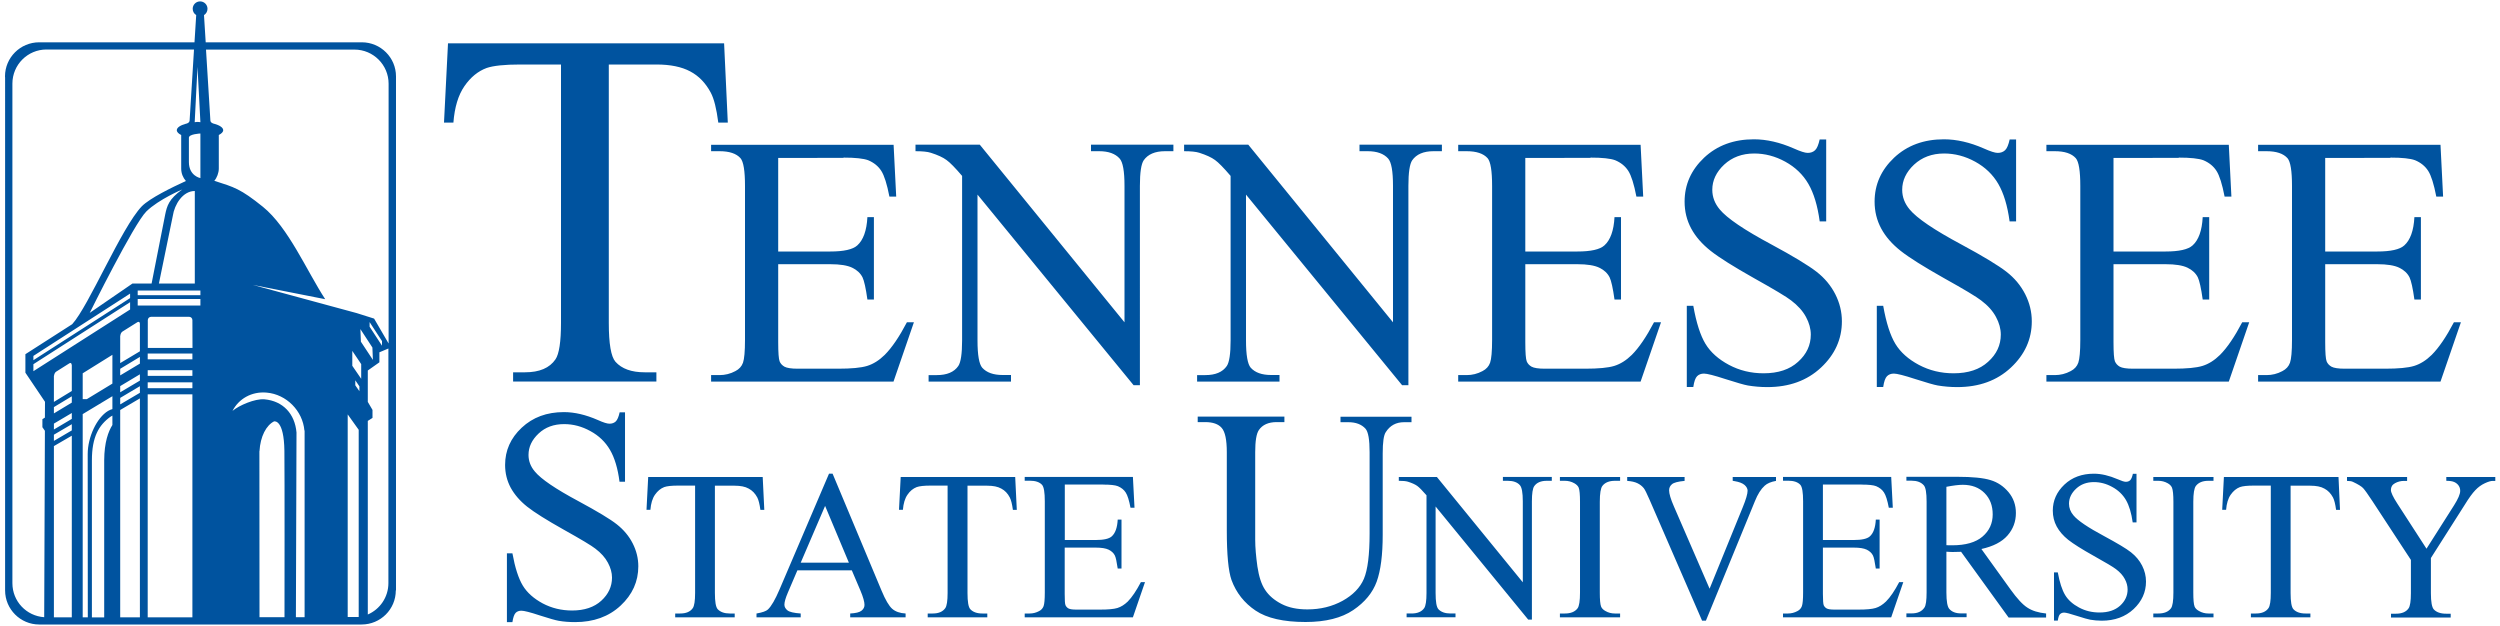 <svg xmlns="http://www.w3.org/2000/svg" viewBox="0 0 250 62.58">
<path fill="#00539F" d="M72.41,4.33l0.37,7.93h-0.95c-0.18-1.4-0.43-2.39-0.75-2.99c-0.51-0.96-1.2-1.68-2.06-2.13
	c-0.86-0.46-1.98-0.69-3.38-0.69h-4.76v25.84c0,2.08,0.22,3.38,0.67,3.89c0.63,0.7,1.6,1.05,2.92,1.05h1.17v0.92H51.31v-0.92h1.2
	c1.43,0,2.45-0.43,3.04-1.3c0.36-0.53,0.55-1.75,0.55-3.64V6.45h-4.07c-1.58,0-2.7,0.12-3.37,0.35c-0.86,0.32-1.6,0.92-2.22,1.82
	c-0.62,0.9-0.98,2.11-1.1,3.64H44.4l0.4-7.93H72.41z M84.35,15.76c1.18,0,2,0.09,2.46,0.26c0.58,0.24,1.02,0.6,1.32,1.07
	c0.3,0.47,0.57,1.32,0.81,2.57h0.68l-0.26-5.18H71.11v0.64h0.84c0.98,0,1.68,0.23,2.1,0.7c0.3,0.35,0.45,1.27,0.45,2.78v15.38
	c0,1.15-0.07,1.92-0.2,2.29c-0.13,0.37-0.39,0.65-0.76,0.84c-0.5,0.27-1.03,0.4-1.59,0.4h-0.84v0.65h18.24l2.04-5.93h-0.7
	c-0.76,1.45-1.5,2.54-2.22,3.26c-0.56,0.55-1.14,0.91-1.75,1.1c-0.61,0.19-1.58,0.28-2.92,0.28h-4.02c-0.65,0-1.09-0.07-1.33-0.2
	c-0.23-0.13-0.4-0.31-0.49-0.54c-0.09-0.23-0.14-0.86-0.14-1.91v-7.8h5.2c0.99,0,1.72,0.12,2.2,0.35c0.48,0.23,0.82,0.55,1.03,0.96
	c0.16,0.33,0.33,1.07,0.49,2.22h0.65v-8.24h-0.65c-0.07,1.35-0.41,2.29-1.01,2.83c-0.45,0.41-1.36,0.61-2.71,0.61h-5.2v-9.36H84.35z
	 M91.55,15.12c0.69,0,1.2,0.05,1.54,0.16c0.69,0.22,1.21,0.46,1.56,0.72c0.35,0.25,0.87,0.78,1.56,1.59v16.46
	c0,1.33-0.13,2.18-0.38,2.55c-0.42,0.61-1.14,0.91-2.15,0.91h-0.82v0.65h8.24V37.5h-0.84c-0.92,0-1.6-0.24-2.04-0.73
	c-0.31-0.36-0.47-1.27-0.47-2.72V19.46l15.61,19.06h0.63V18.58c0-1.33,0.13-2.18,0.38-2.55c0.42-0.6,1.13-0.91,2.13-0.91h0.84v-0.65
	h-8.24v0.65h0.82c0.93,0,1.61,0.25,2.04,0.73c0.33,0.36,0.49,1.27,0.49,2.73v13.65L97.98,14.47h-6.43V15.12z M118.4,15.12
	c0.69,0,1.2,0.05,1.54,0.16c0.68,0.22,1.21,0.46,1.56,0.72c0.35,0.25,0.87,0.78,1.56,1.59v16.46c0,1.33-0.13,2.18-0.38,2.55
	c-0.42,0.61-1.14,0.91-2.15,0.91h-0.82v0.65h8.24V37.5h-0.84c-0.92,0-1.6-0.24-2.04-0.73c-0.31-0.36-0.47-1.27-0.47-2.72V19.46
	l15.61,19.06h0.63V18.58c0-1.33,0.13-2.18,0.38-2.55c0.42-0.6,1.13-0.91,2.13-0.91h0.84v-0.65h-8.24v0.65h0.82
	c0.93,0,1.61,0.25,2.04,0.73c0.33,0.36,0.49,1.27,0.49,2.73v13.65l-14.47-17.76h-6.42V15.12z M159.05,15.76c1.18,0,2,0.09,2.46,0.26
	c0.58,0.24,1.02,0.6,1.32,1.07c0.3,0.47,0.57,1.32,0.81,2.57h0.68l-0.26-5.18h-18.24v0.64h0.84c0.98,0,1.68,0.23,2.1,0.7
	c0.3,0.35,0.45,1.27,0.45,2.78v15.38c0,1.15-0.07,1.92-0.2,2.29c-0.13,0.37-0.39,0.65-0.76,0.84c-0.5,0.27-1.03,0.4-1.59,0.4h-0.84
	v0.65h18.24l2.04-5.93h-0.7c-0.76,1.45-1.5,2.54-2.22,3.26c-0.56,0.55-1.14,0.91-1.75,1.1c-0.61,0.19-1.58,0.28-2.92,0.28h-4.02
	c-0.65,0-1.09-0.07-1.33-0.2c-0.23-0.13-0.4-0.31-0.49-0.54c-0.09-0.23-0.14-0.86-0.14-1.91v-7.8h5.2c0.99,0,1.72,0.12,2.2,0.35
	c0.48,0.23,0.82,0.55,1.03,0.96c0.16,0.33,0.33,1.07,0.49,2.22h0.65v-8.24h-0.65c-0.07,1.35-0.41,2.29-1.01,2.83
	c-0.45,0.41-1.36,0.61-2.71,0.61h-5.2v-9.36H159.05z M181.97,13.93c-0.12,0.55-0.27,0.91-0.46,1.09c-0.19,0.18-0.44,0.27-0.74,0.27
	c-0.27,0-0.73-0.15-1.38-0.44c-1.41-0.62-2.74-0.92-4-0.92c-2.01,0-3.67,0.61-4.98,1.84c-1.3,1.23-1.95,2.69-1.95,4.39
	c0,0.98,0.22,1.87,0.66,2.69c0.44,0.82,1.09,1.56,1.95,2.24c0.86,0.68,2.3,1.58,4.32,2.72c2.02,1.13,3.26,1.87,3.72,2.23
	c0.67,0.51,1.17,1.06,1.49,1.66c0.32,0.59,0.48,1.18,0.48,1.76c0,1.05-0.42,1.96-1.27,2.72c-0.84,0.77-1.99,1.15-3.45,1.15
	c-1.26,0-2.41-0.28-3.46-0.84c-1.05-0.56-1.84-1.26-2.35-2.1c-0.51-0.84-0.92-2.11-1.22-3.81h-0.65v8.12h0.65
	c0.08-0.55,0.21-0.91,0.38-1.08c0.17-0.17,0.4-0.26,0.69-0.26c0.3,0,1.02,0.18,2.15,0.55c1.14,0.36,1.88,0.58,2.24,0.64
	c0.61,0.1,1.25,0.16,1.94,0.16c2.19,0,3.98-0.65,5.37-1.95c1.39-1.3,2.09-2.84,2.09-4.63c0-0.94-0.22-1.84-0.66-2.71
	c-0.44-0.86-1.06-1.61-1.87-2.24c-0.81-0.63-2.32-1.55-4.53-2.74c-2.71-1.45-4.43-2.62-5.15-3.49c-0.5-0.59-0.75-1.25-0.75-1.97
	c0-0.94,0.4-1.78,1.19-2.52c0.79-0.73,1.79-1.11,3-1.11c1.07,0,2.11,0.27,3.11,0.82c1,0.55,1.77,1.29,2.31,2.22
	c0.54,0.93,0.92,2.18,1.13,3.75h0.65v-8.19H181.97z M200.97,13.93c-0.12,0.55-0.27,0.91-0.46,1.09c-0.19,0.18-0.44,0.27-0.74,0.27
	c-0.27,0-0.73-0.15-1.38-0.44c-1.41-0.62-2.74-0.92-4-0.92c-2.01,0-3.67,0.61-4.98,1.84c-1.3,1.23-1.95,2.69-1.95,4.39
	c0,0.98,0.22,1.87,0.66,2.69c0.44,0.82,1.09,1.56,1.95,2.24c0.86,0.68,2.3,1.58,4.32,2.72c2.03,1.13,3.26,1.87,3.72,2.23
	c0.68,0.51,1.17,1.06,1.49,1.66c0.32,0.59,0.48,1.18,0.48,1.76c0,1.05-0.42,1.96-1.27,2.72c-0.84,0.77-1.99,1.15-3.45,1.15
	c-1.26,0-2.41-0.28-3.47-0.84c-1.05-0.56-1.84-1.26-2.35-2.1c-0.51-0.84-0.92-2.11-1.22-3.81h-0.64v8.12h0.64
	c0.08-0.55,0.21-0.91,0.38-1.08c0.17-0.17,0.4-0.26,0.69-0.26c0.3,0,1.02,0.18,2.15,0.55c1.13,0.36,1.88,0.58,2.24,0.64
	c0.61,0.1,1.25,0.16,1.94,0.16c2.19,0,3.98-0.65,5.37-1.95c1.39-1.3,2.09-2.84,2.09-4.63c0-0.94-0.22-1.84-0.66-2.71
	c-0.44-0.86-1.06-1.61-1.87-2.24c-0.81-0.63-2.32-1.55-4.53-2.74c-2.71-1.45-4.43-2.62-5.15-3.49c-0.5-0.59-0.75-1.25-0.75-1.97
	c0-0.94,0.4-1.78,1.19-2.52c0.79-0.73,1.79-1.11,3-1.11c1.07,0,2.11,0.27,3.11,0.82c1,0.55,1.77,1.29,2.31,2.22
	c0.54,0.93,0.92,2.18,1.13,3.75h0.65v-8.19H200.97z M217.87,15.76c1.18,0,2,0.09,2.46,0.26c0.58,0.24,1.02,0.6,1.32,1.07
	c0.3,0.47,0.57,1.32,0.81,2.57h0.68l-0.26-5.18h-18.24v0.64h0.84c0.98,0,1.68,0.23,2.1,0.7c0.3,0.35,0.45,1.27,0.45,2.78v15.38
	c0,1.15-0.07,1.92-0.2,2.29c-0.13,0.37-0.39,0.65-0.76,0.84c-0.5,0.27-1.03,0.4-1.59,0.4h-0.84v0.65h18.24l2.04-5.93h-0.7
	c-0.76,1.45-1.5,2.54-2.22,3.26c-0.56,0.55-1.14,0.91-1.75,1.1c-0.61,0.19-1.58,0.28-2.92,0.28h-4.02c-0.65,0-1.09-0.07-1.33-0.2
	c-0.23-0.13-0.39-0.31-0.49-0.54c-0.09-0.23-0.14-0.86-0.14-1.91v-7.8h5.2c0.99,0,1.72,0.12,2.2,0.35c0.48,0.23,0.82,0.55,1.03,0.96
	c0.16,0.33,0.33,1.07,0.49,2.22h0.65v-8.24h-0.65c-0.07,1.35-0.41,2.29-1.01,2.83c-0.45,0.41-1.36,0.61-2.71,0.61h-5.2v-9.36H217.87
	z M239.04,15.76c1.18,0,2,0.09,2.46,0.26c0.58,0.24,1.02,0.6,1.32,1.07c0.3,0.47,0.57,1.32,0.81,2.57h0.68l-0.26-5.18h-18.24v0.64
	h0.84c0.98,0,1.68,0.23,2.1,0.7c0.3,0.35,0.45,1.27,0.45,2.78v15.38c0,1.15-0.07,1.92-0.2,2.29c-0.13,0.37-0.39,0.65-0.76,0.84
	c-0.5,0.27-1.03,0.4-1.59,0.4h-0.84v0.65h18.24l2.04-5.93h-0.7c-0.76,1.45-1.5,2.54-2.22,3.26c-0.56,0.55-1.14,0.91-1.75,1.1
	c-0.61,0.19-1.58,0.28-2.92,0.28h-4.02c-0.65,0-1.09-0.07-1.33-0.2c-0.23-0.13-0.4-0.31-0.49-0.54c-0.09-0.23-0.14-0.86-0.14-1.91
	v-7.8h5.2c0.99,0,1.72,0.12,2.2,0.35c0.48,0.23,0.82,0.55,1.03,0.96c0.16,0.33,0.33,1.07,0.49,2.22h0.65v-8.24h-0.65
	c-0.07,1.35-0.41,2.29-1.01,2.83c-0.45,0.41-1.36,0.61-2.71,0.61h-5.2v-9.36H239.04z M61.97,41.21c-0.1,0.47-0.23,0.77-0.39,0.93
	c-0.16,0.15-0.37,0.23-0.63,0.23c-0.23,0-0.62-0.12-1.17-0.37c-1.19-0.52-2.32-0.79-3.39-0.79c-1.71,0-3.11,0.52-4.22,1.56
	c-1.11,1.04-1.66,2.28-1.66,3.72c0,0.83,0.19,1.59,0.56,2.28c0.38,0.69,0.92,1.32,1.65,1.9c0.72,0.57,1.95,1.34,3.66,2.3
	c1.72,0.96,2.77,1.59,3.15,1.89c0.57,0.43,0.99,0.9,1.26,1.41c0.27,0.5,0.41,1,0.41,1.49c0,0.89-0.36,1.66-1.07,2.31
	c-0.71,0.65-1.69,0.98-2.92,0.98c-1.07,0-2.05-0.24-2.94-0.71c-0.89-0.48-1.56-1.07-1.99-1.78c-0.43-0.71-0.78-1.79-1.04-3.23h-0.55
	v6.88h0.55c0.07-0.47,0.18-0.77,0.32-0.92c0.14-0.15,0.34-0.22,0.58-0.22c0.26,0,0.87,0.15,1.83,0.47c0.96,0.31,1.6,0.49,1.9,0.54
	c0.51,0.09,1.06,0.13,1.64,0.13c1.85,0,3.37-0.55,4.55-1.65c1.18-1.1,1.77-2.41,1.77-3.93c0-0.8-0.19-1.56-0.56-2.29
	c-0.37-0.73-0.9-1.36-1.58-1.9c-0.68-0.54-1.97-1.31-3.84-2.32c-2.3-1.23-3.75-2.22-4.36-2.96c-0.43-0.5-0.64-1.06-0.64-1.67
	c0-0.8,0.34-1.51,1.01-2.14c0.67-0.63,1.52-0.94,2.55-0.94c0.91,0,1.78,0.23,2.63,0.7c0.85,0.46,1.5,1.09,1.96,1.88
	c0.46,0.79,0.78,1.85,0.95,3.18h0.55v-6.94H61.97z M64.82,47.69l-0.17,3.29h0.39c0.05-0.63,0.2-1.14,0.46-1.51
	c0.26-0.37,0.56-0.62,0.92-0.76c0.28-0.1,0.74-0.15,1.4-0.15h1.69V59.3c0,0.79-0.08,1.29-0.23,1.51c-0.25,0.36-0.67,0.54-1.26,0.54
	h-0.5v0.38h5.95v-0.38h-0.49c-0.54,0-0.95-0.15-1.21-0.43c-0.19-0.21-0.28-0.75-0.28-1.62V48.57h1.98c0.58,0,1.05,0.09,1.4,0.29
	c0.36,0.19,0.64,0.48,0.86,0.89c0.13,0.25,0.23,0.66,0.31,1.24h0.39l-0.16-3.29H64.82z M80.07,56.27l2.44-5.68l2.38,5.68H80.07z
	 M86.04,59.05c0.28,0.66,0.41,1.14,0.41,1.44c0,0.23-0.1,0.42-0.3,0.58c-0.2,0.16-0.57,0.25-1.13,0.28v0.38h5.54v-0.38
	c-0.57-0.03-1.02-0.19-1.34-0.47c-0.32-0.28-0.68-0.89-1.07-1.83l-4.89-11.68H82.9l-4.94,11.56c-0.43,1.01-0.82,1.69-1.17,2.02
	c-0.17,0.16-0.55,0.3-1.14,0.4v0.38h4.42v-0.38c-0.68-0.05-1.12-0.15-1.32-0.31c-0.2-0.16-0.31-0.35-0.31-0.57
	c0-0.27,0.12-0.68,0.35-1.22l0.95-2.22h5.44L86.04,59.05z M90.07,47.69l-0.17,3.29h0.39c0.05-0.63,0.2-1.14,0.46-1.51
	c0.25-0.37,0.56-0.62,0.92-0.76c0.28-0.1,0.74-0.15,1.4-0.15h1.69V59.3c0,0.79-0.08,1.29-0.23,1.51c-0.25,0.36-0.67,0.54-1.26,0.54
	h-0.5v0.38h5.96v-0.38h-0.49c-0.55,0-0.95-0.15-1.21-0.43c-0.19-0.21-0.28-0.75-0.28-1.62V48.57h1.98c0.58,0,1.05,0.09,1.4,0.29
	c0.36,0.19,0.64,0.48,0.85,0.89c0.13,0.25,0.23,0.66,0.31,1.24h0.39l-0.16-3.29H90.07z M110.33,48.46c0.7,0,1.18,0.05,1.46,0.16
	c0.35,0.15,0.61,0.36,0.78,0.63c0.18,0.27,0.34,0.78,0.48,1.52h0.4l-0.16-3.08h-10.82v0.38h0.5c0.58,0,0.99,0.14,1.24,0.42
	c0.18,0.21,0.27,0.75,0.27,1.64v9.12c0,0.68-0.04,1.13-0.12,1.36c-0.08,0.22-0.23,0.39-0.45,0.5c-0.3,0.16-0.61,0.24-0.94,0.24h-0.5
	v0.38h10.82l1.21-3.52h-0.41c-0.45,0.86-0.89,1.51-1.31,1.94c-0.33,0.32-0.68,0.54-1.04,0.65c-0.36,0.11-0.94,0.16-1.73,0.16h-2.38
	c-0.39,0-0.65-0.04-0.79-0.12c-0.14-0.08-0.23-0.19-0.29-0.32c-0.06-0.13-0.08-0.51-0.08-1.13v-4.63h3.09
	c0.59,0,1.02,0.07,1.31,0.21c0.28,0.14,0.49,0.33,0.61,0.57c0.1,0.19,0.19,0.63,0.29,1.31h0.38v-4.89h-0.38
	c-0.04,0.8-0.24,1.36-0.6,1.68c-0.27,0.24-0.8,0.36-1.6,0.36h-3.09v-5.55H110.33z M134.83,42.22c0.76,0,1.33,0.22,1.72,0.65
	c0.28,0.32,0.41,1.1,0.41,2.35v8.12c0,2.13-0.19,3.64-0.57,4.54c-0.38,0.89-1.09,1.62-2.13,2.2c-1.04,0.57-2.21,0.86-3.52,0.86
	c-1.03,0-1.89-0.18-2.6-0.55s-1.25-0.83-1.62-1.39c-0.38-0.56-0.63-1.35-0.78-2.35c-0.14-1.01-0.22-1.9-0.22-2.68v-8.75
	c0-1.12,0.12-1.86,0.37-2.22c0.36-0.52,0.95-0.79,1.78-0.79h0.77v-0.55h-8.67v0.55h0.75c0.76,0,1.31,0.19,1.65,0.58
	c0.34,0.39,0.51,1.19,0.51,2.43v7.84c0,2.42,0.16,4.06,0.47,4.94c0.47,1.28,1.28,2.3,2.41,3.06c1.13,0.76,2.8,1.14,4.99,1.14
	c2.01,0,3.6-0.4,4.77-1.19c1.17-0.79,1.95-1.75,2.35-2.85c0.4-1.11,0.6-2.67,0.6-4.68v-8.14c0-1.12,0.1-1.83,0.31-2.13
	c0.42-0.66,1.03-0.99,1.82-0.99h0.75v-0.55h-7.1v0.55H134.83z M139.88,48.08c0.41,0,0.71,0.03,0.91,0.09
	c0.41,0.13,0.72,0.27,0.93,0.42c0.21,0.15,0.52,0.47,0.93,0.94v9.77c0,0.79-0.08,1.29-0.23,1.51c-0.25,0.36-0.67,0.54-1.27,0.54
	h-0.49v0.38h4.89v-0.38h-0.5c-0.54,0-0.95-0.15-1.21-0.43c-0.19-0.21-0.28-0.75-0.28-1.62v-8.65l9.26,11.31h0.37V50.13
	c0-0.79,0.08-1.29,0.23-1.51c0.25-0.36,0.67-0.54,1.26-0.54h0.5v-0.39h-4.89v0.39h0.49c0.55,0,0.96,0.15,1.21,0.44
	c0.19,0.21,0.29,0.75,0.29,1.61v8.1l-8.59-10.53h-3.81V48.08z M161.48,61.35c-0.33,0-0.65-0.08-0.94-0.25
	c-0.22-0.12-0.36-0.27-0.43-0.44c-0.09-0.23-0.13-0.7-0.13-1.41v-9.07c0-0.84,0.09-1.37,0.26-1.59c0.26-0.34,0.68-0.51,1.26-0.51
	h0.51v-0.38h-6.02v0.38h0.5c0.33,0,0.65,0.08,0.95,0.25c0.21,0.12,0.36,0.27,0.43,0.44c0.09,0.23,0.13,0.7,0.13,1.41v9.07
	c0,0.84-0.08,1.37-0.25,1.59c-0.26,0.34-0.68,0.51-1.26,0.51h-0.5v0.38h6.02v-0.38H161.48z M173.27,47.69v0.39
	c0.08,0.01,0.14,0.02,0.17,0.03c0.48,0.08,0.81,0.21,1.02,0.39c0.2,0.18,0.3,0.38,0.3,0.57c0,0.31-0.16,0.87-0.49,1.67l-3.31,8.13
	l-3.57-8.23c-0.32-0.73-0.48-1.27-0.48-1.61c0-0.25,0.1-0.45,0.29-0.61c0.19-0.16,0.61-0.27,1.26-0.33v-0.39h-5.74v0.39
	c0.43,0.03,0.77,0.11,1.02,0.23c0.25,0.12,0.47,0.29,0.64,0.5c0.11,0.14,0.3,0.52,0.57,1.14l5.26,12.11h0.38l4.9-11.95
	c0.28-0.7,0.61-1.22,0.98-1.55c0.25-0.23,0.63-0.39,1.13-0.48v-0.39H173.27z M186.16,48.46c0.7,0,1.19,0.05,1.46,0.16
	c0.35,0.15,0.61,0.36,0.78,0.63c0.18,0.27,0.34,0.78,0.48,1.52h0.4l-0.16-3.08h-10.82v0.38h0.5c0.58,0,0.99,0.14,1.24,0.42
	c0.18,0.21,0.27,0.75,0.27,1.64v9.12c0,0.68-0.04,1.13-0.12,1.36c-0.08,0.22-0.23,0.39-0.45,0.5c-0.3,0.16-0.61,0.24-0.94,0.24h-0.5
	v0.38h10.82l1.21-3.52h-0.41c-0.45,0.86-0.89,1.51-1.32,1.94c-0.33,0.32-0.68,0.54-1.04,0.65c-0.36,0.11-0.94,0.16-1.73,0.16h-2.38
	c-0.39,0-0.65-0.04-0.79-0.12c-0.14-0.08-0.23-0.19-0.29-0.32c-0.05-0.13-0.08-0.51-0.08-1.13v-4.63h3.08
	c0.59,0,1.02,0.07,1.31,0.21c0.28,0.14,0.49,0.33,0.61,0.57c0.1,0.19,0.19,0.63,0.29,1.31h0.38v-4.89h-0.38
	c-0.04,0.8-0.24,1.36-0.6,1.68c-0.27,0.24-0.8,0.36-1.61,0.36h-3.08v-5.55H186.16z M194.64,48.68c0.68-0.13,1.23-0.2,1.63-0.2
	c0.91,0,1.63,0.27,2.18,0.82c0.55,0.55,0.82,1.26,0.82,2.14c0,0.9-0.34,1.64-1.02,2.22c-0.68,0.58-1.69,0.87-3.03,0.87
	c-0.06,0-0.14,0-0.24,0c-0.1,0-0.21-0.01-0.34-0.01V48.68z M204.61,61.35c-0.77-0.08-1.39-0.27-1.86-0.58
	c-0.48-0.3-1.05-0.92-1.71-1.84l-2.9-4.03c1.18-0.26,2.05-0.71,2.61-1.35c0.56-0.64,0.84-1.39,0.84-2.25c0-0.81-0.25-1.5-0.74-2.09
	c-0.49-0.58-1.09-0.99-1.8-1.2c-0.71-0.22-1.81-0.33-3.3-0.33h-5.11v0.39h0.53c0.53,0,0.93,0.15,1.2,0.45
	c0.2,0.21,0.29,0.76,0.29,1.64v9.08c0,0.8-0.07,1.31-0.22,1.52c-0.26,0.39-0.68,0.58-1.27,0.58h-0.53v0.38h6.02v-0.38h-0.55
	c-0.53,0-0.92-0.15-1.18-0.45c-0.19-0.21-0.29-0.76-0.29-1.64v-4.08c0.11,0.01,0.22,0.01,0.32,0.02s0.2,0.01,0.29,0.01
	c0.22,0,0.51-0.01,0.86-0.02l4.75,6.57h3.75V61.35z M213.29,47.37c-0.07,0.33-0.16,0.54-0.27,0.65c-0.11,0.11-0.26,0.16-0.44,0.16
	c-0.16,0-0.43-0.09-0.82-0.26c-0.84-0.36-1.63-0.55-2.37-0.55c-1.19,0-2.18,0.36-2.95,1.09c-0.77,0.73-1.16,1.6-1.16,2.6
	c0,0.58,0.13,1.11,0.39,1.59c0.26,0.48,0.65,0.93,1.15,1.33c0.51,0.4,1.36,0.94,2.56,1.61c1.2,0.67,1.94,1.11,2.21,1.32
	c0.4,0.3,0.7,0.63,0.89,0.99c0.19,0.35,0.28,0.7,0.28,1.05c0,0.62-0.25,1.16-0.75,1.62c-0.5,0.45-1.18,0.68-2.05,0.68
	c-0.75,0-1.43-0.16-2.06-0.5c-0.62-0.33-1.09-0.75-1.39-1.25c-0.3-0.5-0.55-1.26-0.73-2.26h-0.38v4.82h0.38
	c0.05-0.33,0.12-0.54,0.22-0.64c0.1-0.1,0.24-0.16,0.41-0.16c0.18,0,0.61,0.11,1.28,0.33c0.67,0.22,1.12,0.34,1.33,0.38
	c0.36,0.06,0.74,0.1,1.15,0.1c1.3,0,2.36-0.39,3.19-1.16c0.82-0.77,1.24-1.69,1.24-2.75c0-0.56-0.13-1.09-0.39-1.6
	c-0.26-0.51-0.63-0.95-1.11-1.33c-0.48-0.38-1.38-0.91-2.69-1.62c-1.61-0.86-2.63-1.55-3.06-2.07c-0.3-0.35-0.45-0.74-0.45-1.17
	c0-0.56,0.24-1.06,0.71-1.5c0.47-0.44,1.06-0.66,1.78-0.66c0.63,0,1.25,0.16,1.84,0.49c0.59,0.32,1.05,0.76,1.37,1.31
	c0.32,0.56,0.54,1.3,0.67,2.23h0.38v-4.86H213.29z M220.84,61.35c-0.33,0-0.65-0.08-0.94-0.25c-0.22-0.12-0.37-0.27-0.44-0.44
	c-0.09-0.23-0.13-0.7-0.13-1.41v-9.07c0-0.84,0.09-1.37,0.26-1.59c0.26-0.34,0.68-0.51,1.25-0.51h0.51v-0.38h-6.02v0.38h0.5
	c0.33,0,0.65,0.08,0.95,0.25c0.21,0.12,0.35,0.27,0.42,0.44c0.09,0.23,0.14,0.7,0.14,1.41v9.07c0,0.84-0.08,1.37-0.25,1.59
	c-0.26,0.34-0.68,0.51-1.26,0.51h-0.5v0.38h6.02v-0.38H220.84z M222.39,47.69l-0.17,3.29h0.39c0.05-0.63,0.2-1.14,0.46-1.51
	c0.26-0.37,0.56-0.62,0.92-0.76c0.28-0.1,0.74-0.15,1.4-0.15h1.69V59.3c0,0.79-0.08,1.29-0.23,1.51c-0.25,0.36-0.67,0.54-1.26,0.54
	h-0.5v0.38h5.95v-0.38h-0.49c-0.55,0-0.95-0.15-1.21-0.43c-0.19-0.21-0.28-0.75-0.28-1.62V48.57h1.98c0.58,0,1.05,0.09,1.4,0.29
	c0.36,0.19,0.64,0.48,0.86,0.89c0.13,0.25,0.23,0.66,0.31,1.24h0.39l-0.15-3.29H222.39z M244.6,48.08c0.37,0,0.65,0.04,0.84,0.13
	c0.19,0.09,0.33,0.21,0.43,0.36c0.1,0.15,0.15,0.32,0.15,0.52c0,0.32-0.21,0.8-0.62,1.45l-2.75,4.33l-2.93-4.53
	c-0.42-0.65-0.63-1.1-0.63-1.34c0-0.3,0.13-0.53,0.41-0.68c0.27-0.15,0.57-0.23,0.9-0.23h0.31v-0.39h-6.01v0.39
	c0.26,0,0.46,0.03,0.6,0.1c0.51,0.24,0.85,0.45,1.01,0.62c0.16,0.17,0.47,0.6,0.93,1.3l3.85,5.88v3.33c0,0.79-0.08,1.29-0.23,1.51
	c-0.25,0.36-0.67,0.54-1.26,0.54h-0.5v0.38h5.97v-0.38h-0.45c-0.57,0-0.98-0.15-1.24-0.43c-0.19-0.21-0.29-0.75-0.29-1.62v-3.52
	l3.39-5.33c0.41-0.67,0.76-1.15,1.05-1.45c0.28-0.3,0.6-0.53,0.94-0.69c0.34-0.16,0.61-0.24,0.79-0.24h0.27v-0.39h-4.9V48.08z
	 M36.78,61.45c1.21-0.52,2.06-1.73,2.06-3.14c0-0.01,0-0.03,0-0.04V34.85l-0.9,0.38v1l-1.16,0.82v3.14l0.47,0.8v0.8l-0.47,0.3V61.45
	 M1.24,58.32c0,1.81,1.4,3.28,3.18,3.4l0.07-18.64l-0.25-0.36v-0.8l0.25-0.16l0.01-1.58l-1.96-2.91v-1.85l4.68-3
	c1.66-1.81,4.92-9.66,6.96-11.79c0.82-0.82,2.97-1.87,4.41-2.53c-0.29-0.33-0.47-0.76-0.47-1.24V13.5c-0.27-0.13-0.44-0.3-0.44-0.48
	c0-0.26,0.35-0.49,0.89-0.64h0c0,0,0.01,0,0.01,0c0.02-0.01,0.04-0.01,0.07-0.02c0.11-0.03,0.29-0.11,0.3-0.27
	c0-0.01,0.01-0.01,0.01-0.01l0.44-7.13H4.65c-1.89,0-3.41,1.53-3.41,3.41V58.32 M38.2,34.57v-0.46l-1.24-1.9v0.46L38.2,34.57z
	 M37.29,35.99l-0.05-1.24l-1.2-1.84l0.05,1.26L37.29,35.99z M36.12,36.41l-0.89-1.32v1.49l0.89,1.3V36.41z M35.94,39.12v-0.49
	l-0.41-0.6v0.5L35.94,39.12z M34.77,41.44V61.7h1.1V42.98L34.77,41.44z M26.44,39.93c1.88,0.17,3.05,1.47,3.21,3.32l-0.06,18.47
	h0.87V43.05l-0.02,0c-0.17-1.96-1.79-3.62-3.78-3.79c-1.5-0.13-2.79,0.62-3.41,1.83C23.9,40.54,25.5,39.85,26.44,39.93 M14.77,61.73
	h4.47v-22.3h-4.47V61.73z M12.02,61.73h1.97V39.84l-1.97,1.16V61.73z M10.42,61.73v-15.7c0.01-1.8,0.41-2.88,0.82-3.53v-0.94
	c-0.06,0.03-0.13,0.07-0.19,0.11c-1.18,0.85-1.86,2.04-1.86,4.36v15.71H10.42z M8.27,61.73h0.51L8.77,45.41
	c0-1.71,0.91-3.64,2.04-4.32c0.15-0.09,0.29-0.14,0.43-0.18v-1.29l-2.97,1.79V61.73z M5.39,61.73h1.79V43.57l-1.79,1.04L5.39,61.73z
	 M7.18,39.1v-2.62l-0.01,0.01c-0.01-0.16-0.1-0.24-0.21-0.17c-0.01,0-0.01,0.01-0.02,0.01l-1.33,0.84
	c-0.11,0.07-0.19,0.24-0.21,0.41l-0.01,0.01v2.6L7.18,39.1z M7.18,40.26v-0.63l-1.79,1.08v0.63L7.18,40.26z M5.39,43.47v0.62
	l1.79-1.05v-0.62L5.39,43.47z M7.18,41.89v-0.59l-1.79,1.06v0.59L7.18,41.89z M8.27,37.33v2.58h0.42l2.55-1.55v-2.88L8.27,37.33z
	 M3.34,36.42v0.7l9.67-6.17v-0.73L3.34,36.42z M3.34,35.59v0.43l9.67-6.21v-0.45L3.34,35.59z M16.52,21.45
	c0.18-0.86,0.36-1.54,1.7-2.5c0,0-2.34,0.98-3.58,2.19c-1.24,1.21-5.67,10.15-5.67,10.15l4.28-2.94h1.91
	C15.17,28.35,16.34,22.31,16.52,21.45 M19.48,19.1c-1.2,0-2.03,1.34-2.2,2.49l-1.39,6.76h3.59V19.1 M13.77,29.52h6.27v-0.47h-6.27
	V29.52z M13.99,35.13v-2.76l0,0c-0.01-0.16-0.1-0.23-0.22-0.16v-0.01l-1.53,0.96c-0.11,0.07-0.2,0.25-0.21,0.42l-0.01,0v2.73
	L13.99,35.13z M13.99,36.36v-0.67l-1.97,1.19v0.66L13.99,36.36z M12.02,39.79v0.65l1.97-1.16v-0.66L12.02,39.79z M13.99,38.06v-0.63
	l-1.97,1.18v0.62L13.99,38.06z M13.77,30.55h6.27v-0.65h-6.27V30.55z M14.77,35.93h4.47v-0.58h-4.47V35.93z M19.24,38.23h-4.47v0.59
	h4.47V38.23z M14.77,37.59h4.47v-0.57h-4.47V37.59z M19.24,32.01C19.24,32.01,19.24,32.01,19.24,32.01c0-0.19-0.15-0.33-0.33-0.33
	h-3.8c-0.18,0-0.33,0.15-0.33,0.33v0v2.78h4.47L19.24,32.01L19.24,32.01z M20.04,13.35c0,0-1.15,0.05-1.15,0.42v2.44
	c0,1.39,1.15,1.6,1.15,1.6V13.35 M19.47,12.22c0.28-0.06,0.57,0,0.57,0l-0.29-5.53L19.47,12.22z M28.45,61.73
	c0-1.88,0.02-13.75-0.01-16.64c-0.04-3.14-0.99-2.95-0.99-2.95h-0.01c0-0.01,0-0.01,0-0.02c-0.82,0.39-1.41,1.54-1.49,2.99h-0.01
	l0.01,16.61H28.45z M20.6,4.95l0.44,7.13c0,0.01,0.01,0.01,0.01,0.01c0.01,0.16,0.19,0.23,0.3,0.27c0.02,0.01,0.04,0.01,0.07,0.02
	c0.01,0,0.01,0,0.01,0h0c0.54,0.15,0.89,0.38,0.89,0.64c0,0.18-0.17,0.34-0.44,0.48v3.36c0,0.42-0.19,0.93-0.45,1.22
	c2,0.64,2.61,0.79,4.86,2.6c2.55,2.06,4.39,6.42,6.23,9.24l-7.24-1.43l10.39,2.82l1.74,0.55v0l1.45,2.49V8.37
	c0-1.88-1.53-3.41-3.41-3.41H20.6z M39.58,59.04c0,1.89-1.53,3.41-3.42,3.41H3.92c-1.88,0-3.41-1.53-3.41-3.41V7.76
	c0-0.04-0.01-0.08-0.01-0.12c0-1.88,1.53-3.41,3.42-3.41h15.53l0.17-2.72c-0.21-0.13-0.35-0.36-0.35-0.63
	c0-0.41,0.33-0.74,0.74-0.74s0.74,0.33,0.74,0.74c0,0.27-0.14,0.5-0.35,0.63l0.17,2.72h15.61c1.89,0,3.42,1.53,3.42,3.41V59.04
	L39.58,59.04z"/>
</svg>
